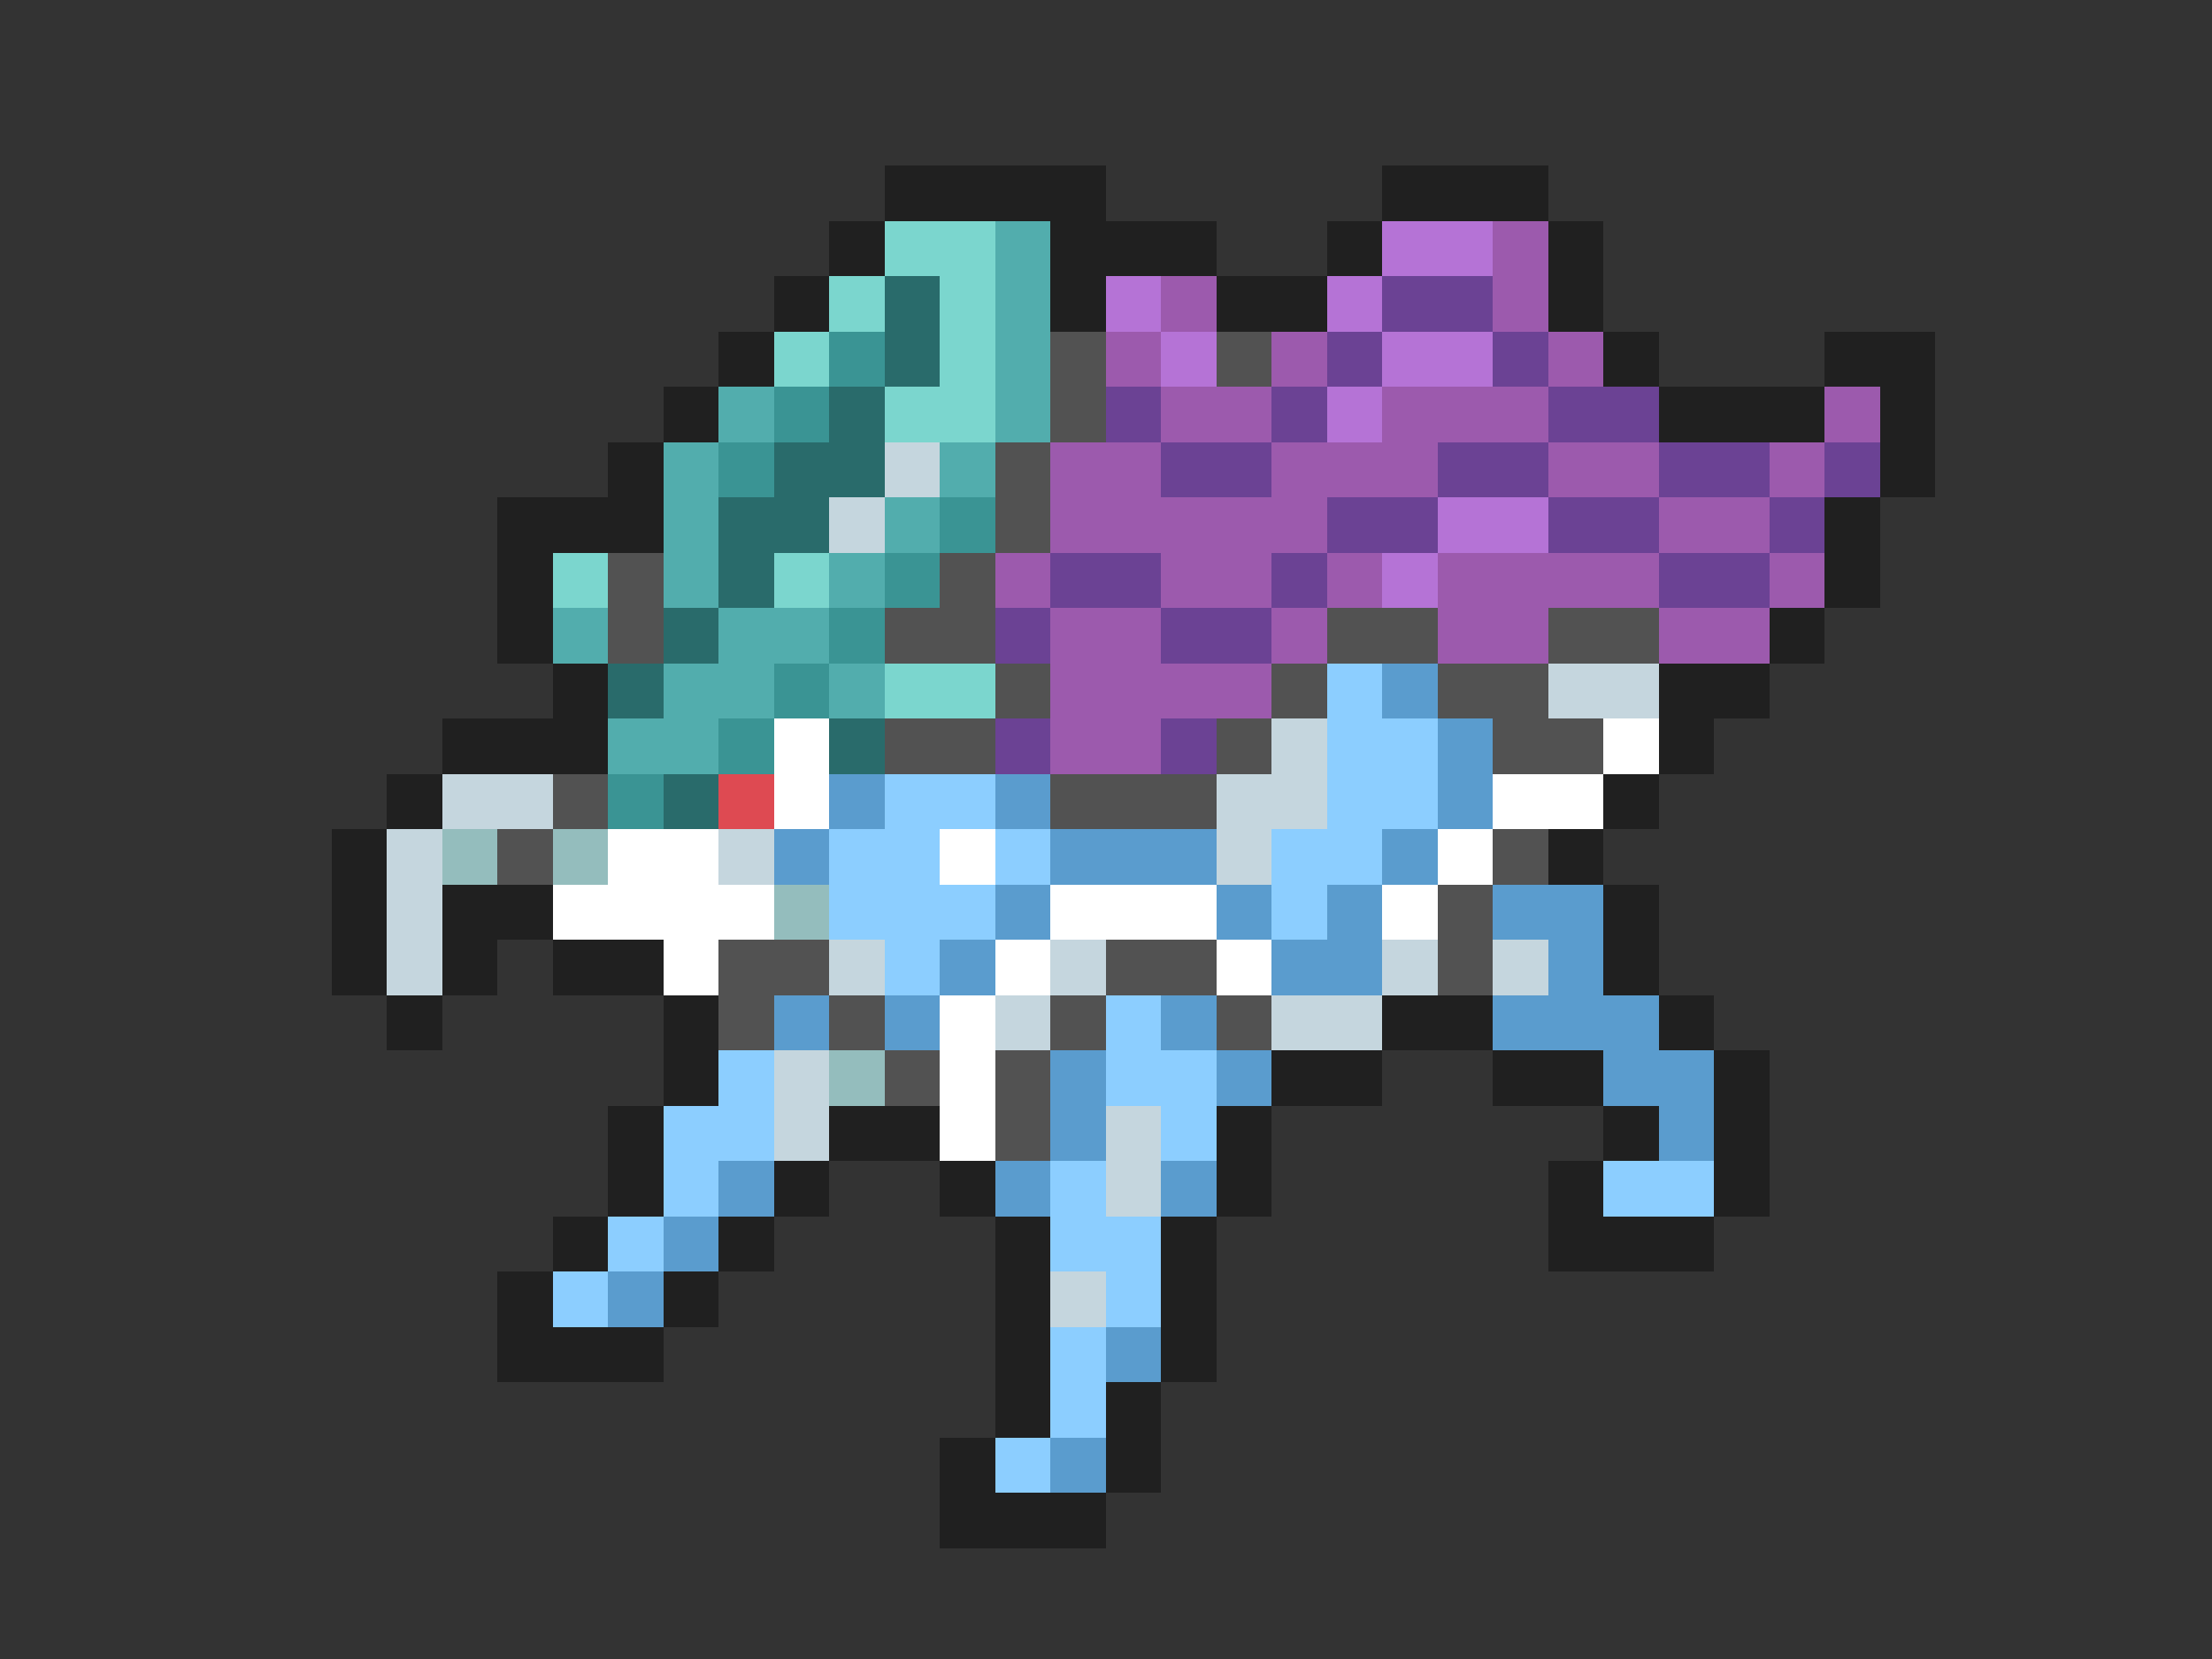 <svg xmlns="http://www.w3.org/2000/svg" viewBox="0 -0.5 40 30" shape-rendering="crispEdges">
<rect x="0" y="-0.5" width="40" height="30" fill="#333333" stroke="none"/>
<path stroke="#202020" d="M16 3h4M25 3h3M15 4h1M19 4h3M24 4h1M28 4h1M14 5h1M19 5h1M22 5h2M28 5h1M13 6h1M29 6h1M33 6h2M12 7h1M30 7h3M34 7h1M11 8h1M34 8h1M9 9h3M33 9h1M9 10h1M33 10h1M9 11h1M32 11h1M10 12h1M30 12h2M8 13h3M30 13h1M7 14h1M29 14h1M6 15h1M28 15h1M6 16h1M8 16h2M29 16h1M6 17h1M8 17h1M10 17h2M29 17h1M7 18h1M12 18h1M25 18h2M30 18h1M12 19h1M23 19h2M27 19h2M31 19h1M11 20h1M15 20h2M22 20h1M29 20h1M31 20h1M11 21h1M14 21h1M17 21h1M22 21h1M28 21h1M31 21h1M10 22h1M13 22h1M18 22h1M21 22h1M28 22h3M9 23h1M12 23h1M18 23h1M21 23h1M9 24h3M18 24h1M21 24h1M18 25h1M20 25h1M17 26h1M20 26h1M17 27h3" />
<path stroke="#7bd6ce" d="M16 4h2M15 5h1M17 5h1M14 6h1M17 6h1M16 7h2M10 10h1M14 10h1M16 12h2" />
<path stroke="#52adad" d="M18 4h1M18 5h1M18 6h1M13 7h1M18 7h1M12 8h1M17 8h1M12 9h1M16 9h1M12 10h1M15 10h1M10 11h1M13 11h2M12 12h2M15 12h1M11 13h2" />
<path stroke="#b573d6" d="M25 4h2M20 5h1M24 5h1M21 6h1M25 6h2M24 7h1M26 9h2M25 10h1" />
<path stroke="#9c5aad" d="M27 4h1M21 5h1M27 5h1M20 6h1M23 6h1M28 6h1M21 7h2M25 7h3M33 7h1M19 8h2M23 8h3M28 8h2M32 8h1M19 9h5M30 9h2M18 10h1M21 10h2M24 10h1M26 10h4M32 10h1M19 11h2M23 11h1M26 11h2M30 11h2M19 12h4M19 13h2" />
<path stroke="#296b6b" d="M16 5h1M16 6h1M15 7h1M14 8h2M13 9h2M13 10h1M12 11h1M11 12h1M15 13h1M12 14h1" />
<path stroke="#6b4294" d="M25 5h2M24 6h1M27 6h1M20 7h1M23 7h1M28 7h2M21 8h2M26 8h2M30 8h2M33 8h1M24 9h2M28 9h2M32 9h1M19 10h2M23 10h1M30 10h2M18 11h1M21 11h2M18 13h1M21 13h1" />
<path stroke="#3a9494" d="M15 6h1M14 7h1M13 8h1M17 9h1M16 10h1M15 11h1M14 12h1M13 13h1M11 14h1" />
<path stroke="#525252" d="M19 6h1M22 6h1M19 7h1M18 8h1M18 9h1M11 10h1M17 10h1M11 11h1M16 11h2M24 11h2M28 11h2M18 12h1M23 12h1M26 12h2M16 13h2M22 13h1M27 13h2M10 14h1M19 14h3M9 15h1M27 15h1M26 16h1M13 17h2M20 17h2M26 17h1M13 18h1M15 18h1M19 18h1M22 18h1M16 19h1M18 19h1M18 20h1" />
<path stroke="#c5d6de" d="M16 8h1M15 9h1M28 12h2M23 13h1M8 14h2M22 14h2M7 15h1M13 15h1M22 15h1M7 16h1M7 17h1M15 17h1M19 17h1M25 17h1M27 17h1M18 18h1M23 18h2M14 19h1M14 20h1M20 20h1M20 21h1M19 23h1" />
<path stroke="#8cceff" d="M24 12h1M24 13h2M16 14h2M24 14h2M15 15h2M18 15h1M23 15h2M15 16h3M23 16h1M16 17h1M20 18h1M13 19h1M20 19h2M12 20h2M21 20h1M12 21h1M19 21h1M29 21h2M11 22h1M19 22h2M10 23h1M20 23h1M19 24h1M19 25h1M18 26h1" />
<path stroke="#5a9cce" d="M25 12h1M26 13h1M15 14h1M18 14h1M26 14h1M14 15h1M19 15h3M25 15h1M18 16h1M22 16h1M24 16h1M27 16h2M17 17h1M23 17h2M28 17h1M14 18h1M16 18h1M21 18h1M27 18h3M19 19h1M22 19h1M29 19h2M19 20h1M30 20h1M13 21h1M18 21h1M21 21h1M12 22h1M11 23h1M20 24h1M19 26h1" />
<path stroke="#ffffff" d="M14 13h1M29 13h1M14 14h1M27 14h2M11 15h2M17 15h1M26 15h1M10 16h4M19 16h3M25 16h1M12 17h1M18 17h1M22 17h1M17 18h1M17 19h1M17 20h1" />
<path stroke="#de4a52" d="M13 14h1" />
<path stroke="#94bdbd" d="M8 15h1M10 15h1M14 16h1M15 19h1" />
</svg>